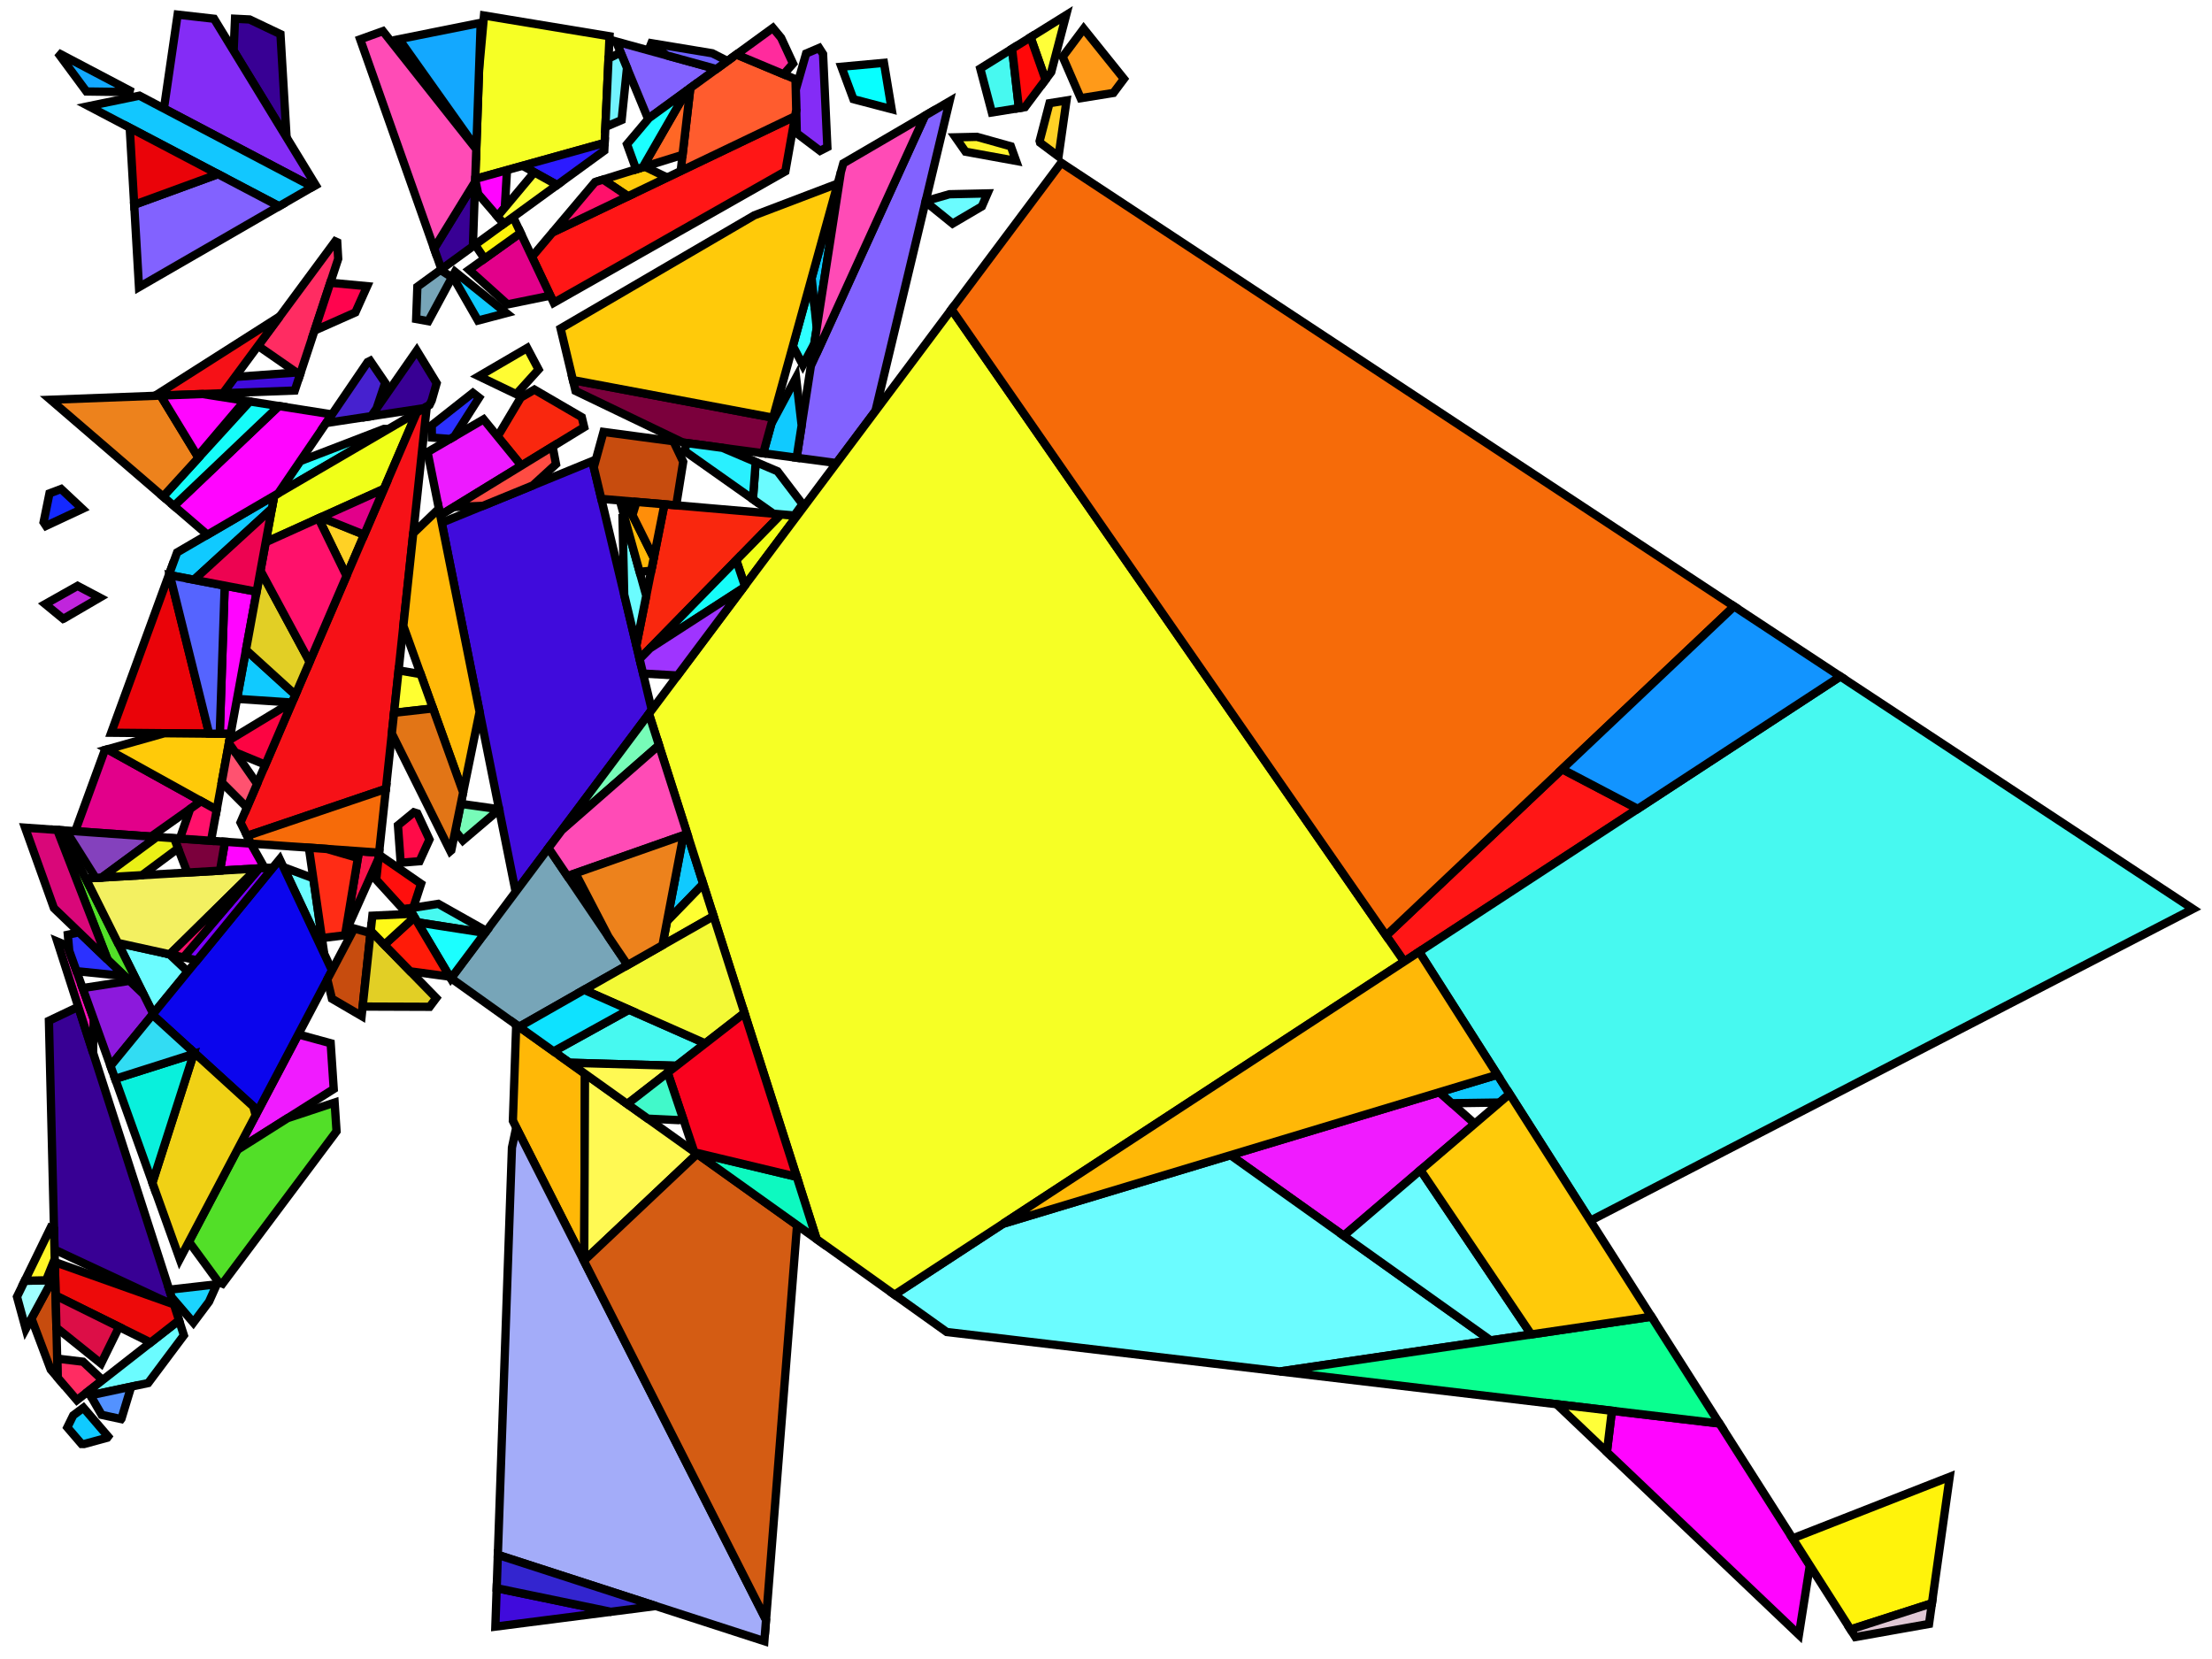 <?xml version="1.0" encoding="iso-8859-1" standalone="no"?>
<!DOCTYPE svg PUBLIC "-//W3C//DTD SVG 1.0//EN" "http://www.w3.org/TR/2001/REC-SVG-20010904/DTD/svg10.dtd">
<svg xmlns="http://www.w3.org/2000/svg" width="800" height="600">
<path style="fill:rgb(0, 0, 0);fill-opacity:0.0;fill-rule:evenodd;stroke:rgb(0, 0, 0);stroke-width:0.0;" d="M 0, 600 L 800, 600 L 800, 0 L 0, 0 z "/>
<path style="fill:rgb(64, 11, 220);fill-opacity:1.0;fill-rule:evenodd;stroke:rgb(0, 0, 0);stroke-width:3.0;" d="M 108.472, 135.583 L 106.607, 141.237 L 80.655, 142.219 L 85.01, 136.324 L 107.224, 134.719 z "/>
<path style="fill:rgb(64, 11, 220);fill-opacity:1.0;fill-rule:evenodd;stroke:rgb(0, 0, 0);stroke-width:3.0;" d="M 220.92, 582.927 L 179.153, 588.291 L 179.635, 574.389 z "/>
<path style="fill:rgb(64, 11, 220);fill-opacity:1.0;fill-rule:evenodd;stroke:rgb(0, 0, 0);stroke-width:3.0;" d="M 235.724, 256.761 L 186.494, 322.558 L 159.75, 189.049 L 214.207, 166.749 z "/>
<path style="fill:rgb(56, 0, 148);fill-opacity:1.0;fill-rule:evenodd;stroke:rgb(0, 0, 0);stroke-width:3.0;" d="M 90.268, 7.04 L 101.435, 12.355 L 103.644, 49.713 L 84.495, 18.365 L 85, 6.777 z "/>
<path style="fill:rgb(56, 0, 148);fill-opacity:1.0;fill-rule:evenodd;stroke:rgb(0, 0, 0);stroke-width:3.0;" d="M 171.026, 89.081 L 159.646, 97.367 L 157.002, 89.886 L 171.844, 65.725 z "/>
<path style="fill:rgb(56, 0, 148);fill-opacity:1.0;fill-rule:evenodd;stroke:rgb(0, 0, 0);stroke-width:3.0;" d="M 157.927, 138.578 L 156.131, 144.853 L 155.341, 146.48 L 153.391, 147.619 L 134.252, 150.519 L 150.734, 126.802 z "/>
<path style="fill:rgb(56, 0, 148);fill-opacity:1.0;fill-rule:evenodd;stroke:rgb(0, 0, 0);stroke-width:3.0;" d="M 62.908, 471.747 L 59.603, 470.574 L 19.716, 451.942 L 17.693, 369.176 L 28.317, 364.125 z "/>
<path style="fill:rgb(249, 19, 75);fill-opacity:1.0;fill-rule:evenodd;stroke:rgb(0, 0, 0);stroke-width:3.0;" d="M 137.108, 308.371 L 136.875, 310.55 L 124.945, 337.232 L 129.838, 307.858 z "/>
<path style="fill:rgb(255, 44, 98);fill-opacity:1.0;fill-rule:evenodd;stroke:rgb(0, 0, 0);stroke-width:3.0;" d="M 121.963, 87.609 L 122.313, 93.624 L 108.472, 135.583 L 93.32, 125.076 L 121.241, 87.284 z "/>
<path style="fill:rgb(255, 44, 98);fill-opacity:1.0;fill-rule:evenodd;stroke:rgb(0, 0, 0);stroke-width:3.0;" d="M 30.03, 492.483 L 37.091, 499.131 L 27.821, 506.381 L 20.848, 498.243 L 20.68, 491.369 z "/>
<path style="fill:rgb(249, 39, 14);fill-opacity:1.0;fill-rule:evenodd;stroke:rgb(0, 0, 0);stroke-width:3.0;" d="M 210.415, 150.89 L 211.276, 154.489 L 188.566, 168.405 L 179.964, 157.862 L 188.345, 143.8 L 193.284, 140.913 z "/>
<path style="fill:rgb(249, 39, 14);fill-opacity:1.0;fill-rule:evenodd;stroke:rgb(0, 0, 0);stroke-width:3.0;" d="M 282.502, 186.021 L 231.319, 238.336 L 230.147, 233.433 L 240.307, 182.387 z "/>
<path style="fill:rgb(47, 255, 255);fill-opacity:1.0;fill-rule:evenodd;stroke:rgb(0, 0, 0);stroke-width:3.0;" d="M 295.375, 118.691 L 294.503, 124.318 L 290.367, 132.028 L 286.747, 125.139 L 293.545, 100.527 z "/>
<path style="fill:rgb(47, 255, 255);fill-opacity:1.0;fill-rule:evenodd;stroke:rgb(0, 0, 0);stroke-width:3.0;" d="M 140.514, 155.139 L 100.623, 178.436 L 108.547, 166.797 L 138.85, 155.129 z "/>
<path style="fill:rgb(240, 27, 255);fill-opacity:1.0;fill-rule:evenodd;stroke:rgb(0, 0, 0);stroke-width:3.0;" d="M 533.374, 406.41 L 485.973, 446.931 L 445.046, 417.786 L 520.574, 395.014 z "/>
<path style="fill:rgb(240, 27, 255);fill-opacity:1.0;fill-rule:evenodd;stroke:rgb(0, 0, 0);stroke-width:3.0;" d="M 119.593, 377.3 L 120.697, 393.853 L 85.835, 415.889 L 107.877, 374.107 z "/>
<path style="fill:rgb(255, 15, 13);fill-opacity:1.0;fill-rule:evenodd;stroke:rgb(0, 0, 0);stroke-width:3.0;" d="M 152.288, 319.645 L 149.473, 328.299 L 145.821, 328.869 L 136.062, 318.155 L 137.029, 309.107 z "/>
<path style="fill:rgb(240, 255, 24);fill-opacity:1.0;fill-rule:evenodd;stroke:rgb(0, 0, 0);stroke-width:3.0;" d="M 288.278, 186.519 L 269.358, 211.806 L 266.281, 202.601 L 282.502, 186.021 z "/>
<path style="fill:rgb(240, 255, 24);fill-opacity:1.0;fill-rule:evenodd;stroke:rgb(0, 0, 0);stroke-width:3.0;" d="M 138.856, 176.814 L 96.098, 196.095 L 99.177, 179.28 L 150.744, 149.165 z "/>
<path style="fill:rgb(132, 44, 246);fill-opacity:1.0;fill-rule:evenodd;stroke:rgb(0, 0, 0);stroke-width:3.0;" d="M 297.672, 19.549 L 299.228, 53.208 L 296.59, 54.553 L 288.166, 48.192 L 287.794, 32.465 L 291.544, 19.364 L 296.258, 17.35 z "/>
<path style="fill:rgb(132, 44, 246);fill-opacity:1.0;fill-rule:evenodd;stroke:rgb(0, 0, 0);stroke-width:3.0;" d="M 77.42, 6.783 L 114.171, 66.947 L 113.087, 67.573 L 59.286, 39.261 L 64.238, 5.292 z "/>
<path style="fill:rgb(18, 199, 255);fill-opacity:1.0;fill-rule:evenodd;stroke:rgb(0, 0, 0);stroke-width:3.0;" d="M 113.087, 67.573 L 100.934, 74.592 L 32.049, 38.392 L 50.44, 34.606 z "/>
<path style="fill:rgb(130, 98, 255);fill-opacity:1.0;fill-rule:evenodd;stroke:rgb(0, 0, 0);stroke-width:3.0;" d="M 316.624, 148.632 L 302.529, 167.471 L 288.115, 165.545 L 293.265, 132.309 L 334.521, 41.837 L 343.413, 36.645 z "/>
<path style="fill:rgb(130, 98, 255);fill-opacity:1.0;fill-rule:evenodd;stroke:rgb(0, 0, 0);stroke-width:3.0;" d="M 100.934, 74.592 L 50.268, 103.855 L 48.534, 74.052 L 78.831, 62.977 z "/>
<path style="fill:rgb(130, 98, 255);fill-opacity:1.0;fill-rule:evenodd;stroke:rgb(0, 0, 0);stroke-width:3.0;" d="M 259.087, 24.974 L 234.374, 42.964 L 222.807, 14.997 z "/>
<path style="fill:rgb(255, 22, 22);fill-opacity:1.0;fill-rule:evenodd;stroke:rgb(0, 0, 0);stroke-width:3.0;" d="M 592.329, 292.532 L 507.826, 347.767 L 501.31, 338.378 L 564.954, 278.16 z "/>
<path style="fill:rgb(255, 22, 22);fill-opacity:1.0;fill-rule:evenodd;stroke:rgb(0, 0, 0);stroke-width:3.0;" d="M 284.039, 61.964 L 200.269, 109.511 L 192.392, 92.887 L 199.846, 84.053 L 287.564, 42.034 z "/>
<path style="fill:rgb(255, 154, 25);fill-opacity:1.0;fill-rule:evenodd;stroke:rgb(0, 0, 0);stroke-width:3.0;" d="M 406.487, 28.525 L 402.68, 33.613 L 390.833, 35.517 L 384.331, 20.537 L 391.924, 10.391 z "/>
<path style="fill:rgb(107, 252, 255);fill-opacity:1.0;fill-rule:evenodd;stroke:rgb(0, 0, 0);stroke-width:3.0;" d="M 113.299, 317.638 L 117.256, 344.961 L 102.498, 313.601 z "/>
<path style="fill:rgb(107, 252, 255);fill-opacity:1.0;fill-rule:evenodd;stroke:rgb(0, 0, 0);stroke-width:3.0;" d="M 539.115, 484.775 L 462.927, 496.008 L 342.393, 481.734 L 323.502, 468.251 L 362.744, 442.6 L 445.046, 417.786 z "/>
<path style="fill:rgb(107, 252, 255);fill-opacity:1.0;fill-rule:evenodd;stroke:rgb(0, 0, 0);stroke-width:3.0;" d="M 61.289, 345.125 L 67.906, 351.38 L 55.421, 366.639 L 42.637, 341.03 z "/>
<path style="fill:rgb(107, 252, 255);fill-opacity:1.0;fill-rule:evenodd;stroke:rgb(0, 0, 0);stroke-width:3.0;" d="M 233.724, 215.462 L 230.147, 233.433 L 225.747, 215.025 L 225.145, 187.172 L 225.85, 187.041 z "/>
<path style="fill:rgb(107, 252, 255);fill-opacity:1.0;fill-rule:evenodd;stroke:rgb(0, 0, 0);stroke-width:3.0;" d="M 553.783, 482.613 L 539.115, 484.775 L 485.973, 446.931 L 513.744, 423.191 z "/>
<path style="fill:rgb(107, 252, 255);fill-opacity:1.0;fill-rule:evenodd;stroke:rgb(0, 0, 0);stroke-width:3.0;" d="M 355.112, 74.637 L 344.519, 80.872 L 334.727, 72.955 L 334.781, 72.73 L 343.36, 70.25 L 357.154, 69.944 z "/>
<path style="fill:rgb(107, 252, 255);fill-opacity:1.0;fill-rule:evenodd;stroke:rgb(0, 0, 0);stroke-width:3.0;" d="M 281.182, 170.428 L 290.245, 182.326 L 287.287, 186.434 L 279.69, 185.779 L 272.301, 180.56 L 273.313, 167.08 z "/>
<path style="fill:rgb(107, 252, 255);fill-opacity:1.0;fill-rule:evenodd;stroke:rgb(0, 0, 0);stroke-width:3.0;" d="M 66.503, 482.934 L 53.588, 500.196 L 32.695, 504.639 L 31.873, 503.212 L 64.755, 477.495 z "/>
<path style="fill:rgb(16, 202, 255);fill-opacity:1.0;fill-rule:evenodd;stroke:rgb(0, 0, 0);stroke-width:3.0;" d="M 254.341, 319.683 L 241.242, 333.186 L 247.173, 302.092 L 248.569, 301.601 z "/>
<path style="fill:rgb(16, 202, 255);fill-opacity:1.0;fill-rule:evenodd;stroke:rgb(0, 0, 0);stroke-width:3.0;" d="M 295.935, 115.076 L 294.637, 111.364 L 293.545, 100.527 L 304.124, 62.226 z "/>
<path style="fill:rgb(16, 202, 255);fill-opacity:1.0;fill-rule:evenodd;stroke:rgb(0, 0, 0);stroke-width:3.0;" d="M 106.832, 251.299 L 105.742, 253.834 L 105.362, 254.064 L 85.72, 252.757 L 88.963, 235.049 z "/>
<path style="fill:rgb(16, 202, 255);fill-opacity:1.0;fill-rule:evenodd;stroke:rgb(0, 0, 0);stroke-width:3.0;" d="M 545.975, 395.638 L 542.339, 398.746 L 525.046, 398.996 L 520.574, 395.014 L 541.551, 388.69 z "/>
<path style="fill:rgb(16, 202, 255);fill-opacity:1.0;fill-rule:evenodd;stroke:rgb(0, 0, 0);stroke-width:3.0;" d="M 39.106, 519.551 L 38.788, 519.977 L 30.43, 522.251 L 29.502, 522.239 L 24.349, 516.234 L 26.477, 511.894 L 30.174, 509.127 z "/>
<path style="fill:rgb(16, 202, 255);fill-opacity:1.0;fill-rule:evenodd;stroke:rgb(0, 0, 0);stroke-width:3.0;" d="M 289.926, 153.86 L 288.115, 165.545 L 276.033, 163.931 L 278.983, 153.25 L 287.919, 136.591 z "/>
<path style="fill:rgb(16, 202, 255);fill-opacity:1.0;fill-rule:evenodd;stroke:rgb(0, 0, 0);stroke-width:3.0;" d="M 98.323, 183.941 L 70.167, 209.69 L 61.438, 208.029 L 61.279, 207.387 L 64.056, 199.792 L 99.177, 179.28 z "/>
<path style="fill:rgb(16, 202, 255);fill-opacity:1.0;fill-rule:evenodd;stroke:rgb(0, 0, 0);stroke-width:3.0;" d="M 183.132, 113.236 L 172.869, 115.932 L 163.681, 99.912 L 164.552, 98.298 z "/>
<path style="fill:rgb(255, 92, 46);fill-opacity:1.0;fill-rule:evenodd;stroke:rgb(0, 0, 0);stroke-width:3.0;" d="M 287.704, 28.658 L 287.966, 39.758 L 287.564, 42.034 L 246.18, 61.858 L 249.666, 31.832 L 266.321, 19.707 z "/>
<path style="fill:rgb(119, 165, 184);fill-opacity:1.0;fill-rule:evenodd;stroke:rgb(0, 0, 0);stroke-width:3.0;" d="M 163.466, 100.311 L 154.915, 116.169 L 150.51, 115.369 L 150.945, 103.701 L 159.292, 97.624 z "/>
<path style="fill:rgb(119, 165, 184);fill-opacity:1.0;fill-rule:evenodd;stroke:rgb(0, 0, 0);stroke-width:3.0;" d="M 226.991, 349.029 L 187.753, 371.364 L 163.128, 353.789 L 198.357, 306.703 z "/>
<path style="fill:rgb(237, 26, 255);fill-opacity:1.0;fill-rule:evenodd;stroke:rgb(0, 0, 0);stroke-width:3.0;" d="M 188.566, 168.405 L 159.218, 186.39 L 154.634, 163.507 L 174.902, 151.659 z "/>
<path style="fill:rgb(71, 249, 240);fill-opacity:1.0;fill-rule:evenodd;stroke:rgb(0, 0, 0);stroke-width:3.0;" d="M 368.504, 39.105 L 358.723, 40.677 L 354.526, 24.794 L 366.034, 17.63 z "/>
<path style="fill:rgb(71, 249, 240);fill-opacity:1.0;fill-rule:evenodd;stroke:rgb(0, 0, 0);stroke-width:3.0;" d="M 175.92, 336.692 L 175.392, 337.397 L 150.985, 333.584 L 147.984, 328.532 L 158.51, 326.89 z "/>
<path style="fill:rgb(71, 249, 240);fill-opacity:1.0;fill-rule:evenodd;stroke:rgb(0, 0, 0);stroke-width:3.0;" d="M 255.078, 377.362 L 244.663, 385.451 L 205.961, 384.359 L 200.21, 380.255 L 227.481, 365.169 z "/>
<path style="fill:rgb(71, 249, 240);fill-opacity:1.0;fill-rule:evenodd;stroke:rgb(0, 0, 0);stroke-width:3.0;" d="M 793.127, 328.727 L 575.168, 441.489 L 513.241, 344.228 L 665.595, 244.642 z "/>
<path style="fill:rgb(255, 209, 37);fill-opacity:1.0;fill-rule:evenodd;stroke:rgb(0, 0, 0);stroke-width:3.0;" d="M 131.726, 193.399 L 125.327, 208.283 L 115.193, 187.484 L 116.044, 187.1 z "/>
<path style="fill:rgb(255, 209, 37);fill-opacity:1.0;fill-rule:evenodd;stroke:rgb(0, 0, 0);stroke-width:3.0;" d="M 382.835, 56.591 L 376.161, 51.602 L 375.999, 51.004 L 379.56, 37.328 L 385.716, 36.339 z "/>
<path style="fill:rgb(246, 255, 37);fill-opacity:1.0;fill-rule:evenodd;stroke:rgb(0, 0, 0);stroke-width:3.0;" d="M 220.449, 13.117 L 218.678, 51.681 L 171.879, 64.719 L 173.26, 25.24 L 175.051, 5.608 z "/>
<path style="fill:rgb(246, 255, 37);fill-opacity:1.0;fill-rule:evenodd;stroke:rgb(0, 0, 0);stroke-width:3.0;" d="M 507.826, 347.767 L 323.502, 468.251 L 295.352, 448.16 L 234.695, 258.135 L 344.127, 111.873 z "/>
<path style="fill:rgb(82, 223, 40);fill-opacity:1.0;fill-rule:evenodd;stroke:rgb(0, 0, 0);stroke-width:3.0;" d="M 22.291, 300.27 L 51.887, 359.559 L 38.925, 347.102 L 20.709, 300.159 z "/>
<path style="fill:rgb(82, 223, 40);fill-opacity:1.0;fill-rule:evenodd;stroke:rgb(0, 0, 0);stroke-width:3.0;" d="M 121.717, 409.138 L 80.475, 464.26 L 78.967, 463.62 L 68.328, 449.076 L 85.835, 415.889 L 104.001, 404.407 L 121.024, 398.759 z "/>
<path style="fill:rgb(246, 17, 23);fill-opacity:1.0;fill-rule:evenodd;stroke:rgb(0, 0, 0);stroke-width:3.0;" d="M 139.574, 285.304 L 89.387, 302.313 L 86.979, 297.475 L 150.744, 149.165 L 154.352, 147.058 z "/>
<path style="fill:rgb(246, 17, 23);fill-opacity:1.0;fill-rule:evenodd;stroke:rgb(0, 0, 0);stroke-width:3.0;" d="M 80.655, 142.219 L 56.048, 143.149 L 101.215, 114.391 z "/>
<path style="fill:rgb(255, 4, 78);fill-opacity:1.0;fill-rule:evenodd;stroke:rgb(0, 0, 0);stroke-width:3.0;" d="M 132.794, 103.504 L 128.534, 112.99 L 113.76, 119.552 L 119.464, 102.261 z "/>
<path style="fill:rgb(119, 252, 184);fill-opacity:1.0;fill-rule:evenodd;stroke:rgb(0, 0, 0);stroke-width:3.0;" d="M 238.329, 269.52 L 203.181, 300.256 L 234.695, 258.135 z "/>
<path style="fill:rgb(119, 252, 184);fill-opacity:1.0;fill-rule:evenodd;stroke:rgb(0, 0, 0);stroke-width:3.0;" d="M 180.506, 292.663 L 180.533, 292.797 L 167.407, 303.962 L 164.65, 300.538 L 166.657, 290.723 z "/>
<path style="fill:rgb(7, 255, 255);fill-opacity:1.0;fill-rule:evenodd;stroke:rgb(0, 0, 0);stroke-width:3.0;" d="M 322.476, 39.49 L 308.655, 35.867 L 304.297, 24.141 L 319.693, 22.727 z "/>
<path style="fill:rgb(246, 107, 9);fill-opacity:1.0;fill-rule:evenodd;stroke:rgb(0, 0, 0);stroke-width:3.0;" d="M 137.108, 308.371 L 90.776, 305.102 L 89.387, 302.313 L 139.574, 285.304 z "/>
<path style="fill:rgb(246, 107, 9);fill-opacity:1.0;fill-rule:evenodd;stroke:rgb(0, 0, 0);stroke-width:3.0;" d="M 627.161, 219.301 L 501.31, 338.378 L 344.127, 111.873 L 383.801, 58.847 z "/>
<path style="fill:rgb(255, 75, 182);fill-opacity:1.0;fill-rule:evenodd;stroke:rgb(0, 0, 0);stroke-width:3.0;" d="M 172.256, 53.938 L 171.844, 65.725 L 157.002, 89.886 L 130.259, 14.228 L 138.48, 11.263 z "/>
<path style="fill:rgb(255, 75, 182);fill-opacity:1.0;fill-rule:evenodd;stroke:rgb(0, 0, 0);stroke-width:3.0;" d="M 248.569, 301.601 L 205.219, 316.847 L 198.357, 306.703 L 203.181, 300.256 L 238.329, 269.52 z "/>
<path style="fill:rgb(255, 75, 182);fill-opacity:1.0;fill-rule:evenodd;stroke:rgb(0, 0, 0);stroke-width:3.0;" d="M 295.409, 127.607 L 293.502, 130.78 L 304.124, 62.226 L 304.992, 59.083 L 334.521, 41.837 z "/>
<path style="fill:rgb(255, 184, 7);fill-opacity:1.0;fill-rule:evenodd;stroke:rgb(0, 0, 0);stroke-width:3.0;" d="M 173.455, 257.466 L 167.503, 286.58 L 145.876, 226.35 L 149.453, 192.883 L 158.73, 183.954 z "/>
<path style="fill:rgb(255, 184, 7);fill-opacity:1.0;fill-rule:evenodd;stroke:rgb(0, 0, 0);stroke-width:3.0;" d="M 226.187, 181.171 L 236.45, 201.764 L 235.526, 206.407 L 231.327, 206.81 L 224.176, 180.998 z "/>
<path style="fill:rgb(255, 184, 7);fill-opacity:1.0;fill-rule:evenodd;stroke:rgb(0, 0, 0);stroke-width:3.0;" d="M 211.563, 388.358 L 211.291, 455.855 L 211.157, 455.981 L 185.488, 405.39 L 186.693, 370.607 z "/>
<path style="fill:rgb(255, 184, 7);fill-opacity:1.0;fill-rule:evenodd;stroke:rgb(0, 0, 0);stroke-width:3.0;" d="M 541.551, 388.69 L 362.744, 442.6 L 513.241, 344.228 z "/>
<path style="fill:rgb(11, 5, 237);fill-opacity:1.0;fill-rule:evenodd;stroke:rgb(0, 0, 0);stroke-width:3.0;" d="M 120.084, 350.97 L 93.307, 401.726 L 55.143, 366.978 L 101.154, 310.745 z "/>
<path style="fill:rgb(234, 3, 9);fill-opacity:1.0;fill-rule:evenodd;stroke:rgb(0, 0, 0);stroke-width:3.0;" d="M 78.831, 62.977 L 48.534, 74.052 L 46.914, 46.204 z "/>
<path style="fill:rgb(234, 3, 9);fill-opacity:1.0;fill-rule:evenodd;stroke:rgb(0, 0, 0);stroke-width:3.0;" d="M 75.633, 265.331 L 40.212, 265 L 61.279, 207.387 z "/>
<path style="fill:rgb(255, 255, 49);fill-opacity:1.0;fill-rule:evenodd;stroke:rgb(0, 0, 0);stroke-width:3.0;" d="M 152.15, 243.822 L 156.598, 256.209 L 142.514, 257.798 L 144.156, 242.434 z "/>
<path style="fill:rgb(255, 255, 49);fill-opacity:1.0;fill-rule:evenodd;stroke:rgb(0, 0, 0);stroke-width:3.0;" d="M 258.063, 331.342 L 239.588, 341.858 L 241.242, 333.186 L 254.341, 319.683 z "/>
<path style="fill:rgb(255, 5, 255);fill-opacity:1.0;fill-rule:evenodd;stroke:rgb(0, 0, 0);stroke-width:3.0;" d="M 621.864, 514.83 L 654.55, 566.166 L 650.603, 591.242 L 581.155, 525.164 L 582.962, 510.223 z "/>
<path style="fill:rgb(255, 5, 255);fill-opacity:1.0;fill-rule:evenodd;stroke:rgb(0, 0, 0);stroke-width:3.0;" d="M 92.818, 214 L 83.404, 265.404 L 79.481, 265.367 L 81.265, 211.801 z "/>
<path style="fill:rgb(255, 5, 255);fill-opacity:1.0;fill-rule:evenodd;stroke:rgb(0, 0, 0);stroke-width:3.0;" d="M 182.575, 75.061 L 179.908, 78.25 L 172.95, 70.173 L 171.869, 65.007 L 171.879, 64.719 L 183.369, 61.518 z "/>
<path style="fill:rgb(255, 5, 255);fill-opacity:1.0;fill-rule:evenodd;stroke:rgb(0, 0, 0);stroke-width:3.0;" d="M 90.733, 305.099 L 95.718, 313.944 L 79.559, 314.884 L 81.366, 304.438 z "/>
<path style="fill:rgb(255, 5, 255);fill-opacity:1.0;fill-rule:evenodd;stroke:rgb(0, 0, 0);stroke-width:3.0;" d="M 120.066, 149.877 L 100.623, 178.436 L 75.016, 193.391 L 62.913, 182.98 L 100.875, 146.853 z "/>
<path style="fill:rgb(22, 252, 249);fill-opacity:1.0;fill-rule:evenodd;stroke:rgb(0, 0, 0);stroke-width:3.0;" d="M 269.358, 211.806 L 268.6, 212.819 L 235.111, 234.461 L 266.281, 202.601 z "/>
<path style="fill:rgb(22, 252, 249);fill-opacity:1.0;fill-rule:evenodd;stroke:rgb(0, 0, 0);stroke-width:3.0;" d="M 100.875, 146.853 L 62.913, 182.98 L 58.976, 179.594 L 90.36, 145.197 z "/>
<path style="fill:rgb(243, 249, 54);fill-opacity:1.0;fill-rule:evenodd;stroke:rgb(0, 0, 0);stroke-width:3.0;" d="M 269.242, 366.362 L 255.078, 377.362 L 211.24, 357.994 L 258.063, 331.342 z "/>
<path style="fill:rgb(226, 0, 138);fill-opacity:1.0;fill-rule:evenodd;stroke:rgb(0, 0, 0);stroke-width:3.0;" d="M 72.717, 289.75 L 54.657, 302.554 L 27.189, 300.616 L 37.925, 271.255 L 38.856, 270.993 z "/>
<path style="fill:rgb(226, 0, 138);fill-opacity:1.0;fill-rule:evenodd;stroke:rgb(0, 0, 0);stroke-width:3.0;" d="M 131.726, 193.399 L 116.044, 187.1 L 138.856, 176.814 z "/>
<path style="fill:rgb(226, 0, 138);fill-opacity:1.0;fill-rule:evenodd;stroke:rgb(0, 0, 0);stroke-width:3.0;" d="M 199.042, 106.922 L 183.563, 110.086 L 169.632, 97.563 L 188.281, 84.209 z "/>
<path style="fill:rgb(243, 240, 97);fill-opacity:1.0;fill-rule:evenodd;stroke:rgb(0, 0, 0);stroke-width:3.0;" d="M 61.4, 345.149 L 42.637, 341.03 L 30.996, 317.708 L 92.936, 314.106 z "/>
<path style="fill:rgb(10, 255, 144);fill-opacity:1.0;fill-rule:evenodd;stroke:rgb(0, 0, 0);stroke-width:3.0;" d="M 621.864, 514.83 L 462.927, 496.008 L 597.27, 476.202 z "/>
<path style="fill:rgb(255, 202, 9);fill-opacity:1.0;fill-rule:evenodd;stroke:rgb(0, 0, 0);stroke-width:3.0;" d="M 83.404, 265.404 L 78.371, 292.882 L 38.856, 270.993 L 59.461, 265.18 z "/>
<path style="fill:rgb(159, 52, 255);fill-opacity:1.0;fill-rule:evenodd;stroke:rgb(0, 0, 0);stroke-width:3.0;" d="M 245.045, 244.302 L 232.577, 243.598 L 231.319, 238.336 L 235.111, 234.461 L 268.6, 212.819 z "/>
<path style="fill:rgb(255, 76, 67);fill-opacity:1.0;fill-rule:evenodd;stroke:rgb(0, 0, 0);stroke-width:3.0;" d="M 201.086, 167.878 L 192.706, 175.554 L 174.65, 182.948 L 164.146, 183.37 L 199.861, 161.484 z "/>
<path style="fill:rgb(132, 65, 189);fill-opacity:1.0;fill-rule:evenodd;stroke:rgb(0, 0, 0);stroke-width:3.0;" d="M 56.724, 302.699 L 36.804, 317.371 L 34.573, 317.5 L 23.806, 300.377 z "/>
<path style="fill:rgb(123, 0, 60);fill-opacity:1.0;fill-rule:evenodd;stroke:rgb(0, 0, 0);stroke-width:3.0;" d="M 279.585, 151.07 L 276.033, 163.931 L 246.982, 160.05 L 208.141, 141.378 L 207.207, 137.467 z "/>
<path style="fill:rgb(123, 0, 60);fill-opacity:1.0;fill-rule:evenodd;stroke:rgb(0, 0, 0);stroke-width:3.0;" d="M 81.366, 304.438 L 79.559, 314.884 L 67.763, 315.57 L 62.972, 303.14 z "/>
<path style="fill:rgb(110, 98, 255);fill-opacity:1.0;fill-rule:evenodd;stroke:rgb(0, 0, 0);stroke-width:3.0;" d="M 257.605, 19.263 L 263.107, 22.047 L 259.087, 24.974 L 241.221, 20.06 L 234.386, 15.422 z "/>
<path style="fill:rgb(19, 168, 255);fill-opacity:1.0;fill-rule:evenodd;stroke:rgb(0, 0, 0);stroke-width:3.0;" d="M 172.27, 53.539 L 144.324, 14.162 L 173.855, 8.247 z "/>
<path style="fill:rgb(19, 168, 255);fill-opacity:1.0;fill-rule:evenodd;stroke:rgb(0, 0, 0);stroke-width:3.0;" d="M 47.983, 33.313 L 31.257, 33.089 L 20.891, 19.057 z "/>
<path style="fill:rgb(27, 212, 255);fill-opacity:1.0;fill-rule:evenodd;stroke:rgb(0, 0, 0);stroke-width:3.0;" d="M 78.395, 464.546 L 75.609, 470.763 L 69.939, 478.342 L 62.08, 469.17 L 61.203, 466.443 L 78.24, 464.499 z "/>
<path style="fill:rgb(237, 10, 10);fill-opacity:1.0;fill-rule:evenodd;stroke:rgb(0, 0, 0);stroke-width:3.0;" d="M 62.908, 471.747 L 64.755, 477.495 L 54.465, 485.543 L 20.122, 468.56 L 19.826, 456.45 z "/>
<path style="fill:rgb(237, 130, 28);fill-opacity:1.0;fill-rule:evenodd;stroke:rgb(0, 0, 0);stroke-width:3.0;" d="M 71.788, 165.552 L 58.976, 179.594 L 18.271, 144.578 L 58.096, 143.072 z "/>
<path style="fill:rgb(237, 130, 28);fill-opacity:1.0;fill-rule:evenodd;stroke:rgb(0, 0, 0);stroke-width:3.0;" d="M 239.588, 341.858 L 226.991, 349.029 L 220.039, 338.753 L 208.115, 315.829 L 247.173, 302.092 z "/>
<path style="fill:rgb(234, 240, 22);fill-opacity:1.0;fill-rule:evenodd;stroke:rgb(0, 0, 0);stroke-width:3.0;" d="M 62.972, 303.14 L 64.398, 306.84 L 51.364, 316.524 L 36.804, 317.371 L 56.724, 302.699 z "/>
<path style="fill:rgb(114, 243, 255);fill-opacity:1.0;fill-rule:evenodd;stroke:rgb(0, 0, 0);stroke-width:3.0;" d="M 226.763, 24.561 L 224.823, 43.407 L 218.942, 45.924 L 220.081, 21.135 L 224.467, 19.011 z "/>
<path style="fill:rgb(255, 255, 57);fill-opacity:1.0;fill-rule:evenodd;stroke:rgb(0, 0, 0);stroke-width:3.0;" d="M 380.198, 26.06 L 378.126, 28.827 L 372.718, 13.47 L 385.586, 5.46 z "/>
<path style="fill:rgb(255, 255, 57);fill-opacity:1.0;fill-rule:evenodd;stroke:rgb(0, 0, 0);stroke-width:3.0;" d="M 582.962, 510.223 L 581.155, 525.164 L 562.962, 507.854 z "/>
<path style="fill:rgb(199, 76, 14);fill-opacity:1.0;fill-rule:evenodd;stroke:rgb(0, 0, 0);stroke-width:3.0;" d="M 20.848, 498.243 L 18.339, 495.316 L 11.376, 476.828 L 19.938, 461.036 z "/>
<path style="fill:rgb(199, 76, 14);fill-opacity:1.0;fill-rule:evenodd;stroke:rgb(0, 0, 0);stroke-width:3.0;" d="M 133.998, 337.458 L 130.79, 367.469 L 120.049, 361.199 L 118.372, 354.214 L 128.083, 335.805 z "/>
<path style="fill:rgb(199, 76, 14);fill-opacity:1.0;fill-rule:evenodd;stroke:rgb(0, 0, 0);stroke-width:3.0;" d="M 243.557, 159.592 L 247.093, 167.011 L 244.559, 182.754 L 217.475, 180.421 L 214.742, 168.988 L 218.264, 156.213 z "/>
<path style="fill:rgb(255, 19, 187);fill-opacity:1.0;fill-rule:evenodd;stroke:rgb(0, 0, 0);stroke-width:3.0;" d="M 24.39, 342.068 L 33.897, 368.585 L 33.659, 380.746 L 20.737, 340.541 z "/>
<path style="fill:rgb(226, 117, 22);fill-opacity:1.0;fill-rule:evenodd;stroke:rgb(0, 0, 0);stroke-width:3.0;" d="M 167.503, 286.58 L 163.222, 307.522 L 162.881, 307.813 L 141.713, 265.29 L 142.514, 257.798 L 156.598, 256.209 z "/>
<path style="fill:rgb(255, 202, 10);fill-opacity:1.0;fill-rule:evenodd;stroke:rgb(0, 0, 0);stroke-width:3.0;" d="M 597.27, 476.202 L 553.783, 482.613 L 513.744, 423.191 L 545.975, 395.638 z "/>
<path style="fill:rgb(255, 202, 10);fill-opacity:1.0;fill-rule:evenodd;stroke:rgb(0, 0, 0);stroke-width:3.0;" d="M 241.29, 64.2 L 227.137, 70.98 L 218.139, 64.943 L 233.158, 60.268 z "/>
<path style="fill:rgb(255, 202, 10);fill-opacity:1.0;fill-rule:evenodd;stroke:rgb(0, 0, 0);stroke-width:3.0;" d="M 279.585, 151.07 L 207.207, 137.467 L 202.743, 118.797 L 272.825, 77.868 L 302.972, 66.394 z "/>
<path style="fill:rgb(226, 207, 37);fill-opacity:1.0;fill-rule:evenodd;stroke:rgb(0, 0, 0);stroke-width:3.0;" d="M 111.977, 239.332 L 106.832, 251.299 L 88.963, 235.049 L 94.213, 206.383 z "/>
<path style="fill:rgb(226, 207, 37);fill-opacity:1.0;fill-rule:evenodd;stroke:rgb(0, 0, 0);stroke-width:3.0;" d="M 157.776, 360.942 L 155.393, 364.128 L 131.157, 364.036 L 134.086, 336.637 z "/>
<path style="fill:rgb(255, 249, 83);fill-opacity:1.0;fill-rule:evenodd;stroke:rgb(0, 0, 0);stroke-width:3.0;" d="M 252.141, 417.319 L 211.291, 455.855 L 211.563, 388.358 z "/>
<path style="fill:rgb(255, 249, 83);fill-opacity:1.0;fill-rule:evenodd;stroke:rgb(0, 0, 0);stroke-width:3.0;" d="M 244.663, 385.451 L 226.861, 399.276 L 205.961, 384.359 z "/>
<path style="fill:rgb(43, 49, 255);fill-opacity:1.0;fill-rule:evenodd;stroke:rgb(0, 0, 0);stroke-width:3.0;" d="M 45.085, 353.023 L 27.673, 351.226 L 25.04, 343.88 L 24.534, 338.061 L 28.599, 337.178 z "/>
<path style="fill:rgb(43, 49, 255);fill-opacity:1.0;fill-rule:evenodd;stroke:rgb(0, 0, 0);stroke-width:3.0;" d="M 173.262, 143.823 L 164.329, 157.839 L 162.758, 158.758 L 156.199, 158.25 L 156.147, 153.803 L 171.022, 142.088 z "/>
<path style="fill:rgb(255, 44, 21);fill-opacity:1.0;fill-rule:evenodd;stroke:rgb(0, 0, 0);stroke-width:3.0;" d="M 118.258, 307.041 L 129.433, 310.291 L 124.776, 338.245 L 116.432, 339.271 L 111.698, 306.578 z "/>
<path style="fill:rgb(140, 25, 220);fill-opacity:1.0;fill-rule:evenodd;stroke:rgb(0, 0, 0);stroke-width:3.0;" d="M 51.887, 359.559 L 55.421, 366.639 L 39.969, 385.524 L 29.872, 357.357 L 46.862, 354.73 z "/>
<path style="fill:rgb(217, 7, 121);fill-opacity:1.0;fill-rule:evenodd;stroke:rgb(0, 0, 0);stroke-width:3.0;" d="M 20.709, 300.159 L 38.925, 347.102 L 19.503, 328.436 L 9.072, 299.338 z "/>
<path style="fill:rgb(163, 172, 249);fill-opacity:1.0;fill-rule:evenodd;stroke:rgb(0, 0, 0);stroke-width:3.0;" d="M 277.046, 585.84 L 276.44, 593.554 L 180.052, 562.339 L 185.153, 415.055 L 186.703, 407.785 z "/>
<path style="fill:rgb(159, 255, 255);fill-opacity:1.0;fill-rule:evenodd;stroke:rgb(0, 0, 0);stroke-width:3.0;" d="M 9.316, 480.627 L 6.141, 468.99 L 8.956, 463.213 L 18.884, 462.98 z "/>
<path style="fill:rgb(255, 142, 9);fill-opacity:1.0;fill-rule:evenodd;stroke:rgb(0, 0, 0);stroke-width:3.0;" d="M 240.307, 182.387 L 236.45, 201.764 L 228.739, 186.291 L 230.187, 181.516 z "/>
<path style="fill:rgb(255, 103, 37);fill-opacity:1.0;fill-rule:evenodd;stroke:rgb(0, 0, 0);stroke-width:3.0;" d="M 246.86, 56.002 L 232.458, 60.486 L 248.444, 32.721 L 249.666, 31.832 z "/>
<path style="fill:rgb(27, 255, 255);fill-opacity:1.0;fill-rule:evenodd;stroke:rgb(0, 0, 0);stroke-width:3.0;" d="M 232.458, 60.486 L 230.059, 61.232 L 226.761, 52.153 L 234.734, 42.702 L 248.444, 32.721 z "/>
<path style="fill:rgb(27, 255, 255);fill-opacity:1.0;fill-rule:evenodd;stroke:rgb(0, 0, 0);stroke-width:3.0;" d="M 175.392, 337.397 L 163.048, 353.896 L 150.985, 333.584 z "/>
<path style="fill:rgb(255, 82, 112);fill-opacity:1.0;fill-rule:evenodd;stroke:rgb(0, 0, 0);stroke-width:3.0;" d="M 92.995, 283.482 L 89.306, 292.062 L 80.193, 282.935 L 82.785, 268.782 z "/>
<path style="fill:rgb(240, 209, 21);fill-opacity:1.0;fill-rule:evenodd;stroke:rgb(0, 0, 0);stroke-width:3.0;" d="M 91.592, 400.165 L 92.465, 403.323 L 65.008, 455.369 L 55.11, 427.758 L 70.19, 380.678 z "/>
<path style="fill:rgb(41, 240, 255);fill-opacity:1.0;fill-rule:evenodd;stroke:rgb(0, 0, 0);stroke-width:3.0;" d="M 261.276, 161.959 L 273.313, 167.08 L 272.301, 180.56 L 247.708, 163.189 L 248.188, 160.211 z "/>
<path style="fill:rgb(212, 92, 19);fill-opacity:1.0;fill-rule:evenodd;stroke:rgb(0, 0, 0);stroke-width:3.0;" d="M 288.261, 443.099 L 277.046, 585.84 L 211.157, 455.981 L 252.141, 417.319 z "/>
<path style="fill:rgb(44, 27, 255);fill-opacity:1.0;fill-rule:evenodd;stroke:rgb(0, 0, 0);stroke-width:3.0;" d="M 218.549, 54.485 L 201.491, 66.903 L 188.984, 59.954 L 218.678, 51.681 z "/>
<path style="fill:rgb(51, 37, 207);fill-opacity:1.0;fill-rule:evenodd;stroke:rgb(0, 0, 0);stroke-width:3.0;" d="M 237.178, 580.839 L 220.92, 582.927 L 179.635, 574.389 L 180.052, 562.339 z "/>
<path style="fill:rgb(14, 226, 255);fill-opacity:1.0;fill-rule:evenodd;stroke:rgb(0, 0, 0);stroke-width:3.0;" d="M 227.481, 365.169 L 200.21, 380.255 L 187.753, 371.364 L 211.24, 357.994 z "/>
<path style="fill:rgb(70, 33, 207);fill-opacity:1.0;fill-rule:evenodd;stroke:rgb(0, 0, 0);stroke-width:3.0;" d="M 139.318, 138.448 L 136.201, 147.714 L 134.252, 150.519 L 117.947, 152.989 L 132.952, 130.951 L 133.883, 130.483 z "/>
<path style="fill:rgb(255, 243, 44);fill-opacity:1.0;fill-rule:evenodd;stroke:rgb(0, 0, 0);stroke-width:3.0;" d="M 365.591, 52.919 L 367.485, 58.194 L 349.199, 54.864 L 345.565, 49.666 L 353.316, 49.488 z "/>
<path style="fill:rgb(20, 41, 255);fill-opacity:1.0;fill-rule:evenodd;stroke:rgb(0, 0, 0);stroke-width:3.0;" d="M 29.785, 184.046 L 16.644, 190.194 L 15.764, 188.865 L 17.893, 178.442 L 22.105, 176.848 z "/>
<path style="fill:rgb(123, 1, 255);fill-opacity:1.0;fill-rule:evenodd;stroke:rgb(0, 0, 0);stroke-width:3.0;" d="M 71.237, 347.309 L 66.365, 346.239 L 93.778, 314.057 L 98.677, 313.772 z "/>
<path style="fill:rgb(255, 17, 107);fill-opacity:1.0;fill-rule:evenodd;stroke:rgb(0, 0, 0);stroke-width:3.0;" d="M 78.371, 292.882 L 76.32, 304.082 L 65.051, 303.287 L 68.774, 292.546 L 72.717, 289.75 z "/>
<path style="fill:rgb(255, 17, 107);fill-opacity:1.0;fill-rule:evenodd;stroke:rgb(0, 0, 0);stroke-width:3.0;" d="M 125.327, 208.283 L 111.977, 239.332 L 94.213, 206.383 L 96.098, 196.095 L 115.193, 187.484 z "/>
<path style="fill:rgb(255, 17, 107);fill-opacity:1.0;fill-rule:evenodd;stroke:rgb(0, 0, 0);stroke-width:3.0;" d="M 227.137, 70.98 L 199.846, 84.053 L 215.196, 65.859 L 218.139, 64.943 z "/>
<path style="fill:rgb(255, 17, 107);fill-opacity:1.0;fill-rule:evenodd;stroke:rgb(0, 0, 0);stroke-width:3.0;" d="M 66.365, 346.239 L 61.4, 345.149 L 92.936, 314.106 L 93.778, 314.057 z "/>
<path style="fill:rgb(255, 8, 9);fill-opacity:1.0;fill-rule:evenodd;stroke:rgb(0, 0, 0);stroke-width:3.0;" d="M 378.126, 28.827 L 370.698, 38.753 L 368.504, 39.105 L 366.034, 17.63 L 372.718, 13.47 z "/>
<path style="fill:rgb(255, 43, 157);fill-opacity:1.0;fill-rule:evenodd;stroke:rgb(0, 0, 0);stroke-width:3.0;" d="M 282.496, 13.684 L 286.821, 23.004 L 283.422, 26.865 L 266.321, 19.707 L 279.521, 10.097 z "/>
<path style="fill:rgb(255, 11, 72);fill-opacity:1.0;fill-rule:evenodd;stroke:rgb(0, 0, 0);stroke-width:3.0;" d="M 150.929, 294.185 L 155.322, 303.616 L 151.737, 311.473 L 145.034, 312.011 L 144.909, 311.96 L 143.923, 298.489 L 149.658, 293.781 z "/>
<path style="fill:rgb(9, 240, 220);fill-opacity:1.0;fill-rule:evenodd;stroke:rgb(0, 0, 0);stroke-width:3.0;" d="M 55.11, 427.758 L 41.641, 390.186 L 70.031, 381.173 z "/>
<path style="fill:rgb(50, 220, 243);fill-opacity:1.0;fill-rule:evenodd;stroke:rgb(0, 0, 0);stroke-width:3.0;" d="M 70.19, 380.678 L 70.031, 381.173 L 41.641, 390.186 L 39.969, 385.524 L 55.143, 366.978 z "/>
<path style="fill:rgb(255, 5, 255);fill-opacity:1.0;fill-rule:evenodd;stroke:rgb(0, 0, 0);stroke-width:3.0;" d="M 88.514, 144.906 L 71.462, 165.016 L 58.096, 143.072 L 73.24, 142.499 z "/>
<path style="fill:rgb(255, 252, 51);fill-opacity:1.0;fill-rule:evenodd;stroke:rgb(0, 0, 0);stroke-width:3.0;" d="M 194.788, 133.634 L 186.72, 142.561 L 173.176, 136.064 L 190.664, 125.851 z "/>
<path style="fill:rgb(255, 243, 11);fill-opacity:1.0;fill-rule:evenodd;stroke:rgb(0, 0, 0);stroke-width:3.0;" d="M 188.281, 84.209 L 175.228, 93.556 L 171.817, 88.506 L 185.572, 78.492 z "/>
<path style="fill:rgb(255, 243, 11);fill-opacity:1.0;fill-rule:evenodd;stroke:rgb(0, 0, 0);stroke-width:3.0;" d="M 698.71, 579.846 L 669.293, 589.321 L 648.323, 556.385 L 705.135, 534.115 z "/>
<path style="fill:rgb(13, 249, 192);fill-opacity:1.0;fill-rule:evenodd;stroke:rgb(0, 0, 0);stroke-width:3.0;" d="M 288.158, 425.621 L 295.352, 448.16 L 251.439, 416.818 z "/>
<path style="fill:rgb(249, 2, 30);fill-opacity:1.0;fill-rule:evenodd;stroke:rgb(0, 0, 0);stroke-width:3.0;" d="M 288.158, 425.621 L 251.439, 416.818 L 251.069, 416.554 L 241.465, 387.934 L 269.242, 366.362 z "/>
<path style="fill:rgb(18, 148, 255);fill-opacity:1.0;fill-rule:evenodd;stroke:rgb(0, 0, 0);stroke-width:3.0;" d="M 665.595, 244.642 L 592.329, 292.532 L 564.954, 278.16 L 627.161, 219.301 z "/>
<path style="fill:rgb(220, 14, 71);fill-opacity:1.0;fill-rule:evenodd;stroke:rgb(0, 0, 0);stroke-width:3.0;" d="M 43.071, 479.908 L 36.557, 493.158 L 20.406, 480.18 L 20.122, 468.56 z "/>
<path style="fill:rgb(85, 100, 255);fill-opacity:1.0;fill-rule:evenodd;stroke:rgb(0, 0, 0);stroke-width:3.0;" d="M 81.265, 211.801 L 79.481, 265.367 L 75.633, 265.331 L 61.438, 208.029 z "/>
<path style="fill:rgb(192, 37, 220);fill-opacity:1.0;fill-rule:evenodd;stroke:rgb(0, 0, 0);stroke-width:3.0;" d="M 36.078, 216.131 L 22.914, 223.819 L 22.881, 223.83 L 16.363, 218.471 L 28.051, 211.89 z "/>
<path style="fill:rgb(252, 255, 57);fill-opacity:1.0;fill-rule:evenodd;stroke:rgb(0, 0, 0);stroke-width:3.0;" d="M 201.491, 66.903 L 182.219, 80.933 L 179.908, 78.25 L 193.235, 62.316 z "/>
<path style="fill:rgb(237, 3, 81);fill-opacity:1.0;fill-rule:evenodd;stroke:rgb(0, 0, 0);stroke-width:3.0;" d="M 92.818, 214 L 70.167, 209.69 L 98.323, 183.941 z "/>
<path style="fill:rgb(252, 4, 66);fill-opacity:1.0;fill-rule:evenodd;stroke:rgb(0, 0, 0);stroke-width:3.0;" d="M 95.964, 276.577 L 85.067, 272.068 L 82.785, 268.782 L 82.999, 267.617 L 105.742, 253.834 z "/>
<path style="fill:rgb(223, 199, 212);fill-opacity:1.0;fill-rule:evenodd;stroke:rgb(0, 0, 0);stroke-width:3.0;" d="M 697.661, 587.318 L 671.032, 592.051 L 669.293, 589.321 L 698.71, 579.846 z "/>
<path style="fill:rgb(255, 246, 39);fill-opacity:1.0;fill-rule:evenodd;stroke:rgb(0, 0, 0);stroke-width:3.0;" d="M 19.54, 444.727 L 19.798, 455.32 L 16.668, 463.032 L 8.956, 463.213 L 18.251, 444.134 z "/>
<path style="fill:rgb(83, 146, 255);fill-opacity:1.0;fill-rule:evenodd;stroke:rgb(0, 0, 0);stroke-width:3.0;" d="M 43.931, 513.102 L 43.832, 513.235 L 36.765, 511.701 L 32.695, 504.639 L 47.45, 501.501 z "/>
<path style="fill:rgb(65, 249, 202);fill-opacity:1.0;fill-rule:evenodd;stroke:rgb(0, 0, 0);stroke-width:3.0;" d="M 247.105, 404.742 L 245.43, 405.109 L 234.296, 404.583 L 226.861, 399.276 L 241.465, 387.934 z "/>
<path style="fill:rgb(255, 27, 8);fill-opacity:1.0;fill-rule:evenodd;stroke:rgb(0, 0, 0);stroke-width:3.0;" d="M 162.647, 353.22 L 148.37, 351.292 L 139.002, 341.681 L 149.883, 331.729 z "/>
<path style="fill:rgb(255, 249, 24);fill-opacity:1.0;fill-rule:evenodd;stroke:rgb(0, 0, 0);stroke-width:3.0;" d="M 149.883, 331.729 L 139.002, 341.681 L 134.086, 336.637 L 134.67, 331.177 L 149.139, 330.476 z "/>
</svg>